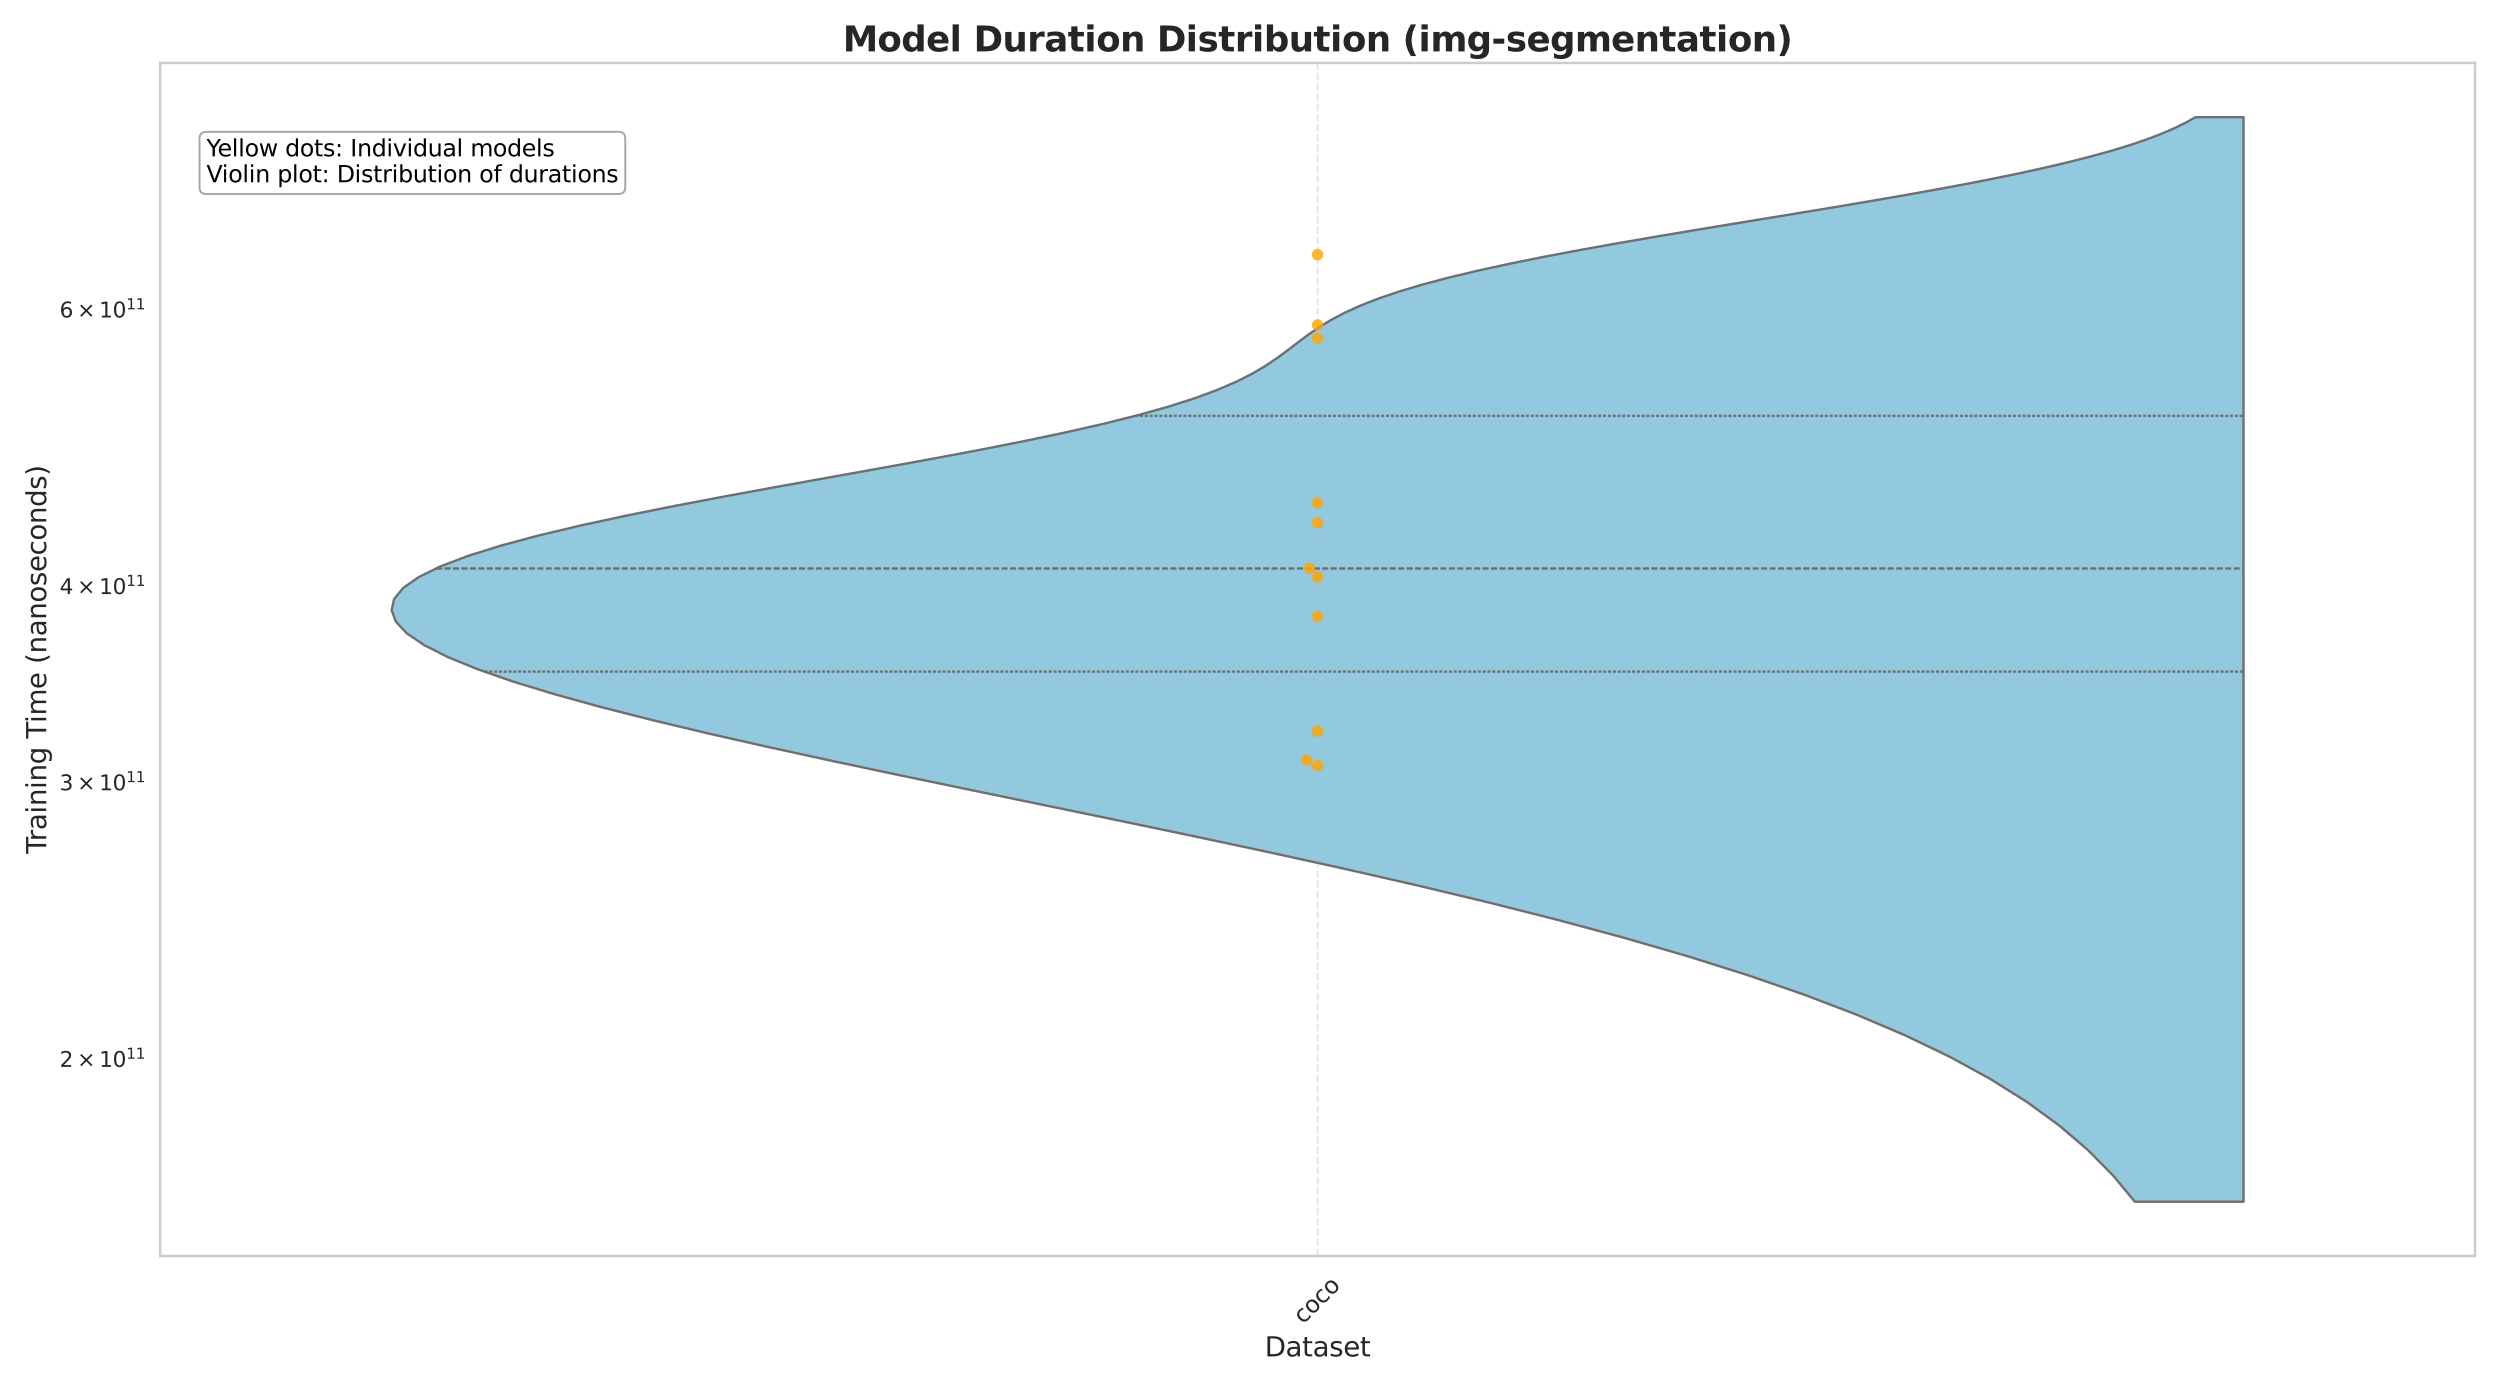 <?xml version="1.0" encoding="utf-8" standalone="no"?>
<!DOCTYPE svg PUBLIC "-//W3C//DTD SVG 1.1//EN"
  "http://www.w3.org/Graphics/SVG/1.1/DTD/svg11.dtd">
<svg xmlns:xlink="http://www.w3.org/1999/xlink" width="1296pt" height="720pt" viewBox="0 0 1296 720" xmlns="http://www.w3.org/2000/svg" version="1.1">
 <defs>
  <style type="text/css">*{stroke-linejoin: round; stroke-linecap: butt}</style>
 </defs>
 <g id="figure_1">
  <g id="patch_1">
   <path d="M 0 720 
L 1296 720 
L 1296 0 
L 0 0 
z
" style="fill: #ffffff"/>
  </g>
  <g id="axes_1">
   <g id="patch_2">
    <path d="M 83.037 651.095 
L 1283.04 651.095 
L 1283.04 32.64 
L 83.037 32.64 
z
" style="fill: #ffffff"/>
   </g>
   <g id="matplotlib.axis_1">
    <g id="xtick_1">
     <g id="line2d_1">
      <path d="M 683.038 651.095 
L 683.038 32.64 
" clip-path="url(#p650e749394)" style="fill: none; stroke-dasharray: 3.7,1.6; stroke-dashoffset: 0; stroke: #cccccc; stroke-opacity: 0.5"/>
     </g>
     <g id="text_1">
      <!-- coco -->
      <g style="fill: #262626" transform="translate(675.522 686.757) rotate(-45) scale(0.12 -0.12)">
       <defs>
        <path id="DejaVuSans-63" d="M 3122 3366 
L 3122 2828 
Q 2878 2963 2633 3030 
Q 2388 3097 2138 3097 
Q 1578 3097 1268 2742 
Q 959 2388 959 1747 
Q 959 1106 1268 751 
Q 1578 397 2138 397 
Q 2388 397 2633 464 
Q 2878 531 3122 666 
L 3122 134 
Q 2881 22 2623 -34 
Q 2366 -91 2075 -91 
Q 1284 -91 818 406 
Q 353 903 353 1747 
Q 353 2603 823 3093 
Q 1294 3584 2113 3584 
Q 2378 3584 2631 3529 
Q 2884 3475 3122 3366 
z
" transform="scale(0.016)"/>
        <path id="DejaVuSans-6f" d="M 1959 3097 
Q 1497 3097 1228 2736 
Q 959 2375 959 1747 
Q 959 1119 1226 758 
Q 1494 397 1959 397 
Q 2419 397 2687 759 
Q 2956 1122 2956 1747 
Q 2956 2369 2687 2733 
Q 2419 3097 1959 3097 
z
M 1959 3584 
Q 2709 3584 3137 3096 
Q 3566 2609 3566 1747 
Q 3566 888 3137 398 
Q 2709 -91 1959 -91 
Q 1206 -91 779 398 
Q 353 888 353 1747 
Q 353 2609 779 3096 
Q 1206 3584 1959 3584 
z
" transform="scale(0.016)"/>
       </defs>
       <use xlink:href="#DejaVuSans-63"/>
       <use xlink:href="#DejaVuSans-6f" transform="translate(54.98 0)"/>
       <use xlink:href="#DejaVuSans-63" transform="translate(116.162 0)"/>
       <use xlink:href="#DejaVuSans-6f" transform="translate(171.143 0)"/>
      </g>
     </g>
    </g>
    <g id="text_2">
     <!-- Dataset -->
     <g style="fill: #262626" transform="translate(655.627 703.16) scale(0.14 -0.14)">
      <defs>
       <path id="DejaVuSans-44" d="M 1259 4147 
L 1259 519 
L 2022 519 
Q 2988 519 3436 956 
Q 3884 1394 3884 2338 
Q 3884 3275 3436 3711 
Q 2988 4147 2022 4147 
L 1259 4147 
z
M 628 4666 
L 1925 4666 
Q 3281 4666 3915 4102 
Q 4550 3538 4550 2338 
Q 4550 1131 3912 565 
Q 3275 0 1925 0 
L 628 0 
L 628 4666 
z
" transform="scale(0.016)"/>
       <path id="DejaVuSans-61" d="M 2194 1759 
Q 1497 1759 1228 1600 
Q 959 1441 959 1056 
Q 959 750 1161 570 
Q 1363 391 1709 391 
Q 2188 391 2477 730 
Q 2766 1069 2766 1631 
L 2766 1759 
L 2194 1759 
z
M 3341 1997 
L 3341 0 
L 2766 0 
L 2766 531 
Q 2569 213 2275 61 
Q 1981 -91 1556 -91 
Q 1019 -91 701 211 
Q 384 513 384 1019 
Q 384 1609 779 1909 
Q 1175 2209 1959 2209 
L 2766 2209 
L 2766 2266 
Q 2766 2663 2505 2880 
Q 2244 3097 1772 3097 
Q 1472 3097 1187 3025 
Q 903 2953 641 2809 
L 641 3341 
Q 956 3463 1253 3523 
Q 1550 3584 1831 3584 
Q 2591 3584 2966 3190 
Q 3341 2797 3341 1997 
z
" transform="scale(0.016)"/>
       <path id="DejaVuSans-74" d="M 1172 4494 
L 1172 3500 
L 2356 3500 
L 2356 3053 
L 1172 3053 
L 1172 1153 
Q 1172 725 1289 603 
Q 1406 481 1766 481 
L 2356 481 
L 2356 0 
L 1766 0 
Q 1100 0 847 248 
Q 594 497 594 1153 
L 594 3053 
L 172 3053 
L 172 3500 
L 594 3500 
L 594 4494 
L 1172 4494 
z
" transform="scale(0.016)"/>
       <path id="DejaVuSans-73" d="M 2834 3397 
L 2834 2853 
Q 2591 2978 2328 3040 
Q 2066 3103 1784 3103 
Q 1356 3103 1142 2972 
Q 928 2841 928 2578 
Q 928 2378 1081 2264 
Q 1234 2150 1697 2047 
L 1894 2003 
Q 2506 1872 2764 1633 
Q 3022 1394 3022 966 
Q 3022 478 2636 193 
Q 2250 -91 1575 -91 
Q 1294 -91 989 -36 
Q 684 19 347 128 
L 347 722 
Q 666 556 975 473 
Q 1284 391 1588 391 
Q 1994 391 2212 530 
Q 2431 669 2431 922 
Q 2431 1156 2273 1281 
Q 2116 1406 1581 1522 
L 1381 1569 
Q 847 1681 609 1914 
Q 372 2147 372 2553 
Q 372 3047 722 3315 
Q 1072 3584 1716 3584 
Q 2034 3584 2315 3537 
Q 2597 3491 2834 3397 
z
" transform="scale(0.016)"/>
       <path id="DejaVuSans-65" d="M 3597 1894 
L 3597 1613 
L 953 1613 
Q 991 1019 1311 708 
Q 1631 397 2203 397 
Q 2534 397 2845 478 
Q 3156 559 3463 722 
L 3463 178 
Q 3153 47 2828 -22 
Q 2503 -91 2169 -91 
Q 1331 -91 842 396 
Q 353 884 353 1716 
Q 353 2575 817 3079 
Q 1281 3584 2069 3584 
Q 2775 3584 3186 3129 
Q 3597 2675 3597 1894 
z
M 3022 2063 
Q 3016 2534 2758 2815 
Q 2500 3097 2075 3097 
Q 1594 3097 1305 2825 
Q 1016 2553 972 2059 
L 3022 2063 
z
" transform="scale(0.016)"/>
      </defs>
      <use xlink:href="#DejaVuSans-44"/>
      <use xlink:href="#DejaVuSans-61" transform="translate(77.002 0)"/>
      <use xlink:href="#DejaVuSans-74" transform="translate(138.281 0)"/>
      <use xlink:href="#DejaVuSans-61" transform="translate(177.49 0)"/>
      <use xlink:href="#DejaVuSans-73" transform="translate(238.77 0)"/>
      <use xlink:href="#DejaVuSans-65" transform="translate(290.869 0)"/>
      <use xlink:href="#DejaVuSans-74" transform="translate(352.393 0)"/>
     </g>
    </g>
   </g>
   <g id="matplotlib.axis_2">
    <g id="ytick_1">
     <g id="text_3">
      <!-- $\mathdefault{2\times10^{11}}$ -->
      <g style="fill: #262626" transform="translate(30.867 553.148) scale(0.11 -0.11)">
       <defs>
        <path id="DejaVuSans-32" d="M 1228 531 
L 3431 531 
L 3431 0 
L 469 0 
L 469 531 
Q 828 903 1448 1529 
Q 2069 2156 2228 2338 
Q 2531 2678 2651 2914 
Q 2772 3150 2772 3378 
Q 2772 3750 2511 3984 
Q 2250 4219 1831 4219 
Q 1534 4219 1204 4116 
Q 875 4013 500 3803 
L 500 4441 
Q 881 4594 1212 4672 
Q 1544 4750 1819 4750 
Q 2544 4750 2975 4387 
Q 3406 4025 3406 3419 
Q 3406 3131 3298 2873 
Q 3191 2616 2906 2266 
Q 2828 2175 2409 1742 
Q 1991 1309 1228 531 
z
" transform="scale(0.016)"/>
        <path id="DejaVuSans-d7" d="M 4488 3438 
L 3059 2003 
L 4488 575 
L 4116 197 
L 2681 1631 
L 1247 197 
L 878 575 
L 2303 2003 
L 878 3438 
L 1247 3816 
L 2681 2381 
L 4116 3816 
L 4488 3438 
z
" transform="scale(0.016)"/>
        <path id="DejaVuSans-31" d="M 794 531 
L 1825 531 
L 1825 4091 
L 703 3866 
L 703 4441 
L 1819 4666 
L 2450 4666 
L 2450 531 
L 3481 531 
L 3481 0 
L 794 0 
L 794 531 
z
" transform="scale(0.016)"/>
        <path id="DejaVuSans-30" d="M 2034 4250 
Q 1547 4250 1301 3770 
Q 1056 3291 1056 2328 
Q 1056 1369 1301 889 
Q 1547 409 2034 409 
Q 2525 409 2770 889 
Q 3016 1369 3016 2328 
Q 3016 3291 2770 3770 
Q 2525 4250 2034 4250 
z
M 2034 4750 
Q 2819 4750 3233 4129 
Q 3647 3509 3647 2328 
Q 3647 1150 3233 529 
Q 2819 -91 2034 -91 
Q 1250 -91 836 529 
Q 422 1150 422 2328 
Q 422 3509 836 4129 
Q 1250 4750 2034 4750 
z
" transform="scale(0.016)"/>
       </defs>
       <use xlink:href="#DejaVuSans-32" transform="translate(0 0.684)"/>
       <use xlink:href="#DejaVuSans-d7" transform="translate(83.105 0.684)"/>
       <use xlink:href="#DejaVuSans-31" transform="translate(186.377 0.684)"/>
       <use xlink:href="#DejaVuSans-30" transform="translate(250 0.684)"/>
       <use xlink:href="#DejaVuSans-31" transform="translate(314.58 38.966) scale(0.7)"/>
       <use xlink:href="#DejaVuSans-31" transform="translate(359.116 38.966) scale(0.7)"/>
      </g>
     </g>
    </g>
    <g id="ytick_2">
     <g id="text_4">
      <!-- $\mathdefault{3\times10^{11}}$ -->
      <g style="fill: #262626" transform="translate(30.867 409.761) scale(0.11 -0.11)">
       <defs>
        <path id="DejaVuSans-33" d="M 2597 2516 
Q 3050 2419 3304 2112 
Q 3559 1806 3559 1356 
Q 3559 666 3084 287 
Q 2609 -91 1734 -91 
Q 1441 -91 1130 -33 
Q 819 25 488 141 
L 488 750 
Q 750 597 1062 519 
Q 1375 441 1716 441 
Q 2309 441 2620 675 
Q 2931 909 2931 1356 
Q 2931 1769 2642 2001 
Q 2353 2234 1838 2234 
L 1294 2234 
L 1294 2753 
L 1863 2753 
Q 2328 2753 2575 2939 
Q 2822 3125 2822 3475 
Q 2822 3834 2567 4026 
Q 2313 4219 1838 4219 
Q 1578 4219 1281 4162 
Q 984 4106 628 3988 
L 628 4550 
Q 988 4650 1302 4700 
Q 1616 4750 1894 4750 
Q 2613 4750 3031 4423 
Q 3450 4097 3450 3541 
Q 3450 3153 3228 2886 
Q 3006 2619 2597 2516 
z
" transform="scale(0.016)"/>
       </defs>
       <use xlink:href="#DejaVuSans-33" transform="translate(0 0.684)"/>
       <use xlink:href="#DejaVuSans-d7" transform="translate(83.105 0.684)"/>
       <use xlink:href="#DejaVuSans-31" transform="translate(186.377 0.684)"/>
       <use xlink:href="#DejaVuSans-30" transform="translate(250 0.684)"/>
       <use xlink:href="#DejaVuSans-31" transform="translate(314.58 38.966) scale(0.7)"/>
       <use xlink:href="#DejaVuSans-31" transform="translate(359.116 38.966) scale(0.7)"/>
      </g>
     </g>
    </g>
    <g id="ytick_3">
     <g id="text_5">
      <!-- $\mathdefault{4\times10^{11}}$ -->
      <g style="fill: #262626" transform="translate(30.867 308.026) scale(0.11 -0.11)">
       <defs>
        <path id="DejaVuSans-34" d="M 2419 4116 
L 825 1625 
L 2419 1625 
L 2419 4116 
z
M 2253 4666 
L 3047 4666 
L 3047 1625 
L 3713 1625 
L 3713 1100 
L 3047 1100 
L 3047 0 
L 2419 0 
L 2419 1100 
L 313 1100 
L 313 1709 
L 2253 4666 
z
" transform="scale(0.016)"/>
       </defs>
       <use xlink:href="#DejaVuSans-34" transform="translate(0 0.684)"/>
       <use xlink:href="#DejaVuSans-d7" transform="translate(83.105 0.684)"/>
       <use xlink:href="#DejaVuSans-31" transform="translate(186.377 0.684)"/>
       <use xlink:href="#DejaVuSans-30" transform="translate(250 0.684)"/>
       <use xlink:href="#DejaVuSans-31" transform="translate(314.58 38.966) scale(0.7)"/>
       <use xlink:href="#DejaVuSans-31" transform="translate(359.116 38.966) scale(0.7)"/>
      </g>
     </g>
    </g>
    <g id="ytick_4"/>
    <g id="ytick_5">
     <g id="text_6">
      <!-- $\mathdefault{6\times10^{11}}$ -->
      <g style="fill: #262626" transform="translate(30.867 164.638) scale(0.11 -0.11)">
       <defs>
        <path id="DejaVuSans-36" d="M 2113 2584 
Q 1688 2584 1439 2293 
Q 1191 2003 1191 1497 
Q 1191 994 1439 701 
Q 1688 409 2113 409 
Q 2538 409 2786 701 
Q 3034 994 3034 1497 
Q 3034 2003 2786 2293 
Q 2538 2584 2113 2584 
z
M 3366 4563 
L 3366 3988 
Q 3128 4100 2886 4159 
Q 2644 4219 2406 4219 
Q 1781 4219 1451 3797 
Q 1122 3375 1075 2522 
Q 1259 2794 1537 2939 
Q 1816 3084 2150 3084 
Q 2853 3084 3261 2657 
Q 3669 2231 3669 1497 
Q 3669 778 3244 343 
Q 2819 -91 2113 -91 
Q 1303 -91 875 529 
Q 447 1150 447 2328 
Q 447 3434 972 4092 
Q 1497 4750 2381 4750 
Q 2619 4750 2861 4703 
Q 3103 4656 3366 4563 
z
" transform="scale(0.016)"/>
       </defs>
       <use xlink:href="#DejaVuSans-36" transform="translate(0 0.684)"/>
       <use xlink:href="#DejaVuSans-d7" transform="translate(83.105 0.684)"/>
       <use xlink:href="#DejaVuSans-31" transform="translate(186.377 0.684)"/>
       <use xlink:href="#DejaVuSans-30" transform="translate(250 0.684)"/>
       <use xlink:href="#DejaVuSans-31" transform="translate(314.58 38.966) scale(0.7)"/>
       <use xlink:href="#DejaVuSans-31" transform="translate(359.116 38.966) scale(0.7)"/>
      </g>
     </g>
    </g>
    <g id="ytick_6"/>
    <g id="ytick_7"/>
    <g id="text_7">
     <!-- Training Time (nanoseconds) -->
     <g style="fill: #262626" transform="translate(23.955 442.58) rotate(-90) scale(0.14 -0.14)">
      <defs>
       <path id="DejaVuSans-54" d="M -19 4666 
L 3928 4666 
L 3928 4134 
L 2272 4134 
L 2272 0 
L 1638 0 
L 1638 4134 
L -19 4134 
L -19 4666 
z
" transform="scale(0.016)"/>
       <path id="DejaVuSans-72" d="M 2631 2963 
Q 2534 3019 2420 3045 
Q 2306 3072 2169 3072 
Q 1681 3072 1420 2755 
Q 1159 2438 1159 1844 
L 1159 0 
L 581 0 
L 581 3500 
L 1159 3500 
L 1159 2956 
Q 1341 3275 1631 3429 
Q 1922 3584 2338 3584 
Q 2397 3584 2469 3576 
Q 2541 3569 2628 3553 
L 2631 2963 
z
" transform="scale(0.016)"/>
       <path id="DejaVuSans-69" d="M 603 3500 
L 1178 3500 
L 1178 0 
L 603 0 
L 603 3500 
z
M 603 4863 
L 1178 4863 
L 1178 4134 
L 603 4134 
L 603 4863 
z
" transform="scale(0.016)"/>
       <path id="DejaVuSans-6e" d="M 3513 2113 
L 3513 0 
L 2938 0 
L 2938 2094 
Q 2938 2591 2744 2837 
Q 2550 3084 2163 3084 
Q 1697 3084 1428 2787 
Q 1159 2491 1159 1978 
L 1159 0 
L 581 0 
L 581 3500 
L 1159 3500 
L 1159 2956 
Q 1366 3272 1645 3428 
Q 1925 3584 2291 3584 
Q 2894 3584 3203 3211 
Q 3513 2838 3513 2113 
z
" transform="scale(0.016)"/>
       <path id="DejaVuSans-67" d="M 2906 1791 
Q 2906 2416 2648 2759 
Q 2391 3103 1925 3103 
Q 1463 3103 1205 2759 
Q 947 2416 947 1791 
Q 947 1169 1205 825 
Q 1463 481 1925 481 
Q 2391 481 2648 825 
Q 2906 1169 2906 1791 
z
M 3481 434 
Q 3481 -459 3084 -895 
Q 2688 -1331 1869 -1331 
Q 1566 -1331 1297 -1286 
Q 1028 -1241 775 -1147 
L 775 -588 
Q 1028 -725 1275 -790 
Q 1522 -856 1778 -856 
Q 2344 -856 2625 -561 
Q 2906 -266 2906 331 
L 2906 616 
Q 2728 306 2450 153 
Q 2172 0 1784 0 
Q 1141 0 747 490 
Q 353 981 353 1791 
Q 353 2603 747 3093 
Q 1141 3584 1784 3584 
Q 2172 3584 2450 3431 
Q 2728 3278 2906 2969 
L 2906 3500 
L 3481 3500 
L 3481 434 
z
" transform="scale(0.016)"/>
       <path id="DejaVuSans-20" transform="scale(0.016)"/>
       <path id="DejaVuSans-6d" d="M 3328 2828 
Q 3544 3216 3844 3400 
Q 4144 3584 4550 3584 
Q 5097 3584 5394 3201 
Q 5691 2819 5691 2113 
L 5691 0 
L 5113 0 
L 5113 2094 
Q 5113 2597 4934 2840 
Q 4756 3084 4391 3084 
Q 3944 3084 3684 2787 
Q 3425 2491 3425 1978 
L 3425 0 
L 2847 0 
L 2847 2094 
Q 2847 2600 2669 2842 
Q 2491 3084 2119 3084 
Q 1678 3084 1418 2786 
Q 1159 2488 1159 1978 
L 1159 0 
L 581 0 
L 581 3500 
L 1159 3500 
L 1159 2956 
Q 1356 3278 1631 3431 
Q 1906 3584 2284 3584 
Q 2666 3584 2933 3390 
Q 3200 3197 3328 2828 
z
" transform="scale(0.016)"/>
       <path id="DejaVuSans-28" d="M 1984 4856 
Q 1566 4138 1362 3434 
Q 1159 2731 1159 2009 
Q 1159 1288 1364 580 
Q 1569 -128 1984 -844 
L 1484 -844 
Q 1016 -109 783 600 
Q 550 1309 550 2009 
Q 550 2706 781 3412 
Q 1013 4119 1484 4856 
L 1984 4856 
z
" transform="scale(0.016)"/>
       <path id="DejaVuSans-64" d="M 2906 2969 
L 2906 4863 
L 3481 4863 
L 3481 0 
L 2906 0 
L 2906 525 
Q 2725 213 2448 61 
Q 2172 -91 1784 -91 
Q 1150 -91 751 415 
Q 353 922 353 1747 
Q 353 2572 751 3078 
Q 1150 3584 1784 3584 
Q 2172 3584 2448 3432 
Q 2725 3281 2906 2969 
z
M 947 1747 
Q 947 1113 1208 752 
Q 1469 391 1925 391 
Q 2381 391 2643 752 
Q 2906 1113 2906 1747 
Q 2906 2381 2643 2742 
Q 2381 3103 1925 3103 
Q 1469 3103 1208 2742 
Q 947 2381 947 1747 
z
" transform="scale(0.016)"/>
       <path id="DejaVuSans-29" d="M 513 4856 
L 1013 4856 
Q 1481 4119 1714 3412 
Q 1947 2706 1947 2009 
Q 1947 1309 1714 600 
Q 1481 -109 1013 -844 
L 513 -844 
Q 928 -128 1133 580 
Q 1338 1288 1338 2009 
Q 1338 2731 1133 3434 
Q 928 4138 513 4856 
z
" transform="scale(0.016)"/>
      </defs>
      <use xlink:href="#DejaVuSans-54"/>
      <use xlink:href="#DejaVuSans-72" transform="translate(46.334 0)"/>
      <use xlink:href="#DejaVuSans-61" transform="translate(87.447 0)"/>
      <use xlink:href="#DejaVuSans-69" transform="translate(148.727 0)"/>
      <use xlink:href="#DejaVuSans-6e" transform="translate(176.51 0)"/>
      <use xlink:href="#DejaVuSans-69" transform="translate(239.889 0)"/>
      <use xlink:href="#DejaVuSans-6e" transform="translate(267.672 0)"/>
      <use xlink:href="#DejaVuSans-67" transform="translate(331.051 0)"/>
      <use xlink:href="#DejaVuSans-20" transform="translate(394.527 0)"/>
      <use xlink:href="#DejaVuSans-54" transform="translate(426.314 0)"/>
      <use xlink:href="#DejaVuSans-69" transform="translate(484.273 0)"/>
      <use xlink:href="#DejaVuSans-6d" transform="translate(512.057 0)"/>
      <use xlink:href="#DejaVuSans-65" transform="translate(609.469 0)"/>
      <use xlink:href="#DejaVuSans-20" transform="translate(670.992 0)"/>
      <use xlink:href="#DejaVuSans-28" transform="translate(702.779 0)"/>
      <use xlink:href="#DejaVuSans-6e" transform="translate(741.793 0)"/>
      <use xlink:href="#DejaVuSans-61" transform="translate(805.172 0)"/>
      <use xlink:href="#DejaVuSans-6e" transform="translate(866.451 0)"/>
      <use xlink:href="#DejaVuSans-6f" transform="translate(929.83 0)"/>
      <use xlink:href="#DejaVuSans-73" transform="translate(991.012 0)"/>
      <use xlink:href="#DejaVuSans-65" transform="translate(1043.111 0)"/>
      <use xlink:href="#DejaVuSans-63" transform="translate(1104.635 0)"/>
      <use xlink:href="#DejaVuSans-6f" transform="translate(1159.615 0)"/>
      <use xlink:href="#DejaVuSans-6e" transform="translate(1220.797 0)"/>
      <use xlink:href="#DejaVuSans-64" transform="translate(1284.176 0)"/>
      <use xlink:href="#DejaVuSans-73" transform="translate(1347.652 0)"/>
      <use xlink:href="#DejaVuSans-29" transform="translate(1399.752 0)"/>
     </g>
    </g>
   </g>
   <g id="FillBetweenPolyCollection_1">
    <defs>
     <path id="m50b85772b9" d="M 1163.04 -97.017 
L 1106.694 -97.017 
L 1095.36 -110.691 
L 1082.327 -123.856 
L 1067.465 -136.548 
L 1050.661 -148.801 
L 1031.821 -160.643 
L 1010.876 -172.102 
L 987.787 -183.201 
L 962.55 -193.962 
L 935.194 -204.405 
L 905.793 -214.549 
L 874.458 -224.41 
L 841.341 -234.004 
L 806.631 -243.344 
L 770.556 -252.443 
L 733.373 -261.315 
L 695.364 -269.969 
L 656.835 -278.416 
L 618.102 -286.667 
L 579.49 -294.729 
L 541.325 -302.612 
L 503.926 -310.322 
L 467.605 -317.869 
L 432.658 -325.257 
L 399.366 -332.494 
L 367.988 -339.586 
L 338.768 -346.539 
L 311.927 -353.358 
L 287.667 -360.048 
L 266.173 -366.613 
L 247.607 -373.059 
L 232.116 -379.389 
L 219.825 -385.608 
L 210.835 -391.72 
L 205.223 -397.728 
L 203.037 -403.635 
L 204.29 -409.445 
L 208.956 -415.162 
L 216.966 -420.787 
L 228.202 -426.325 
L 242.497 -431.777 
L 259.629 -437.146 
L 279.323 -442.435 
L 301.256 -447.646 
L 325.058 -452.781 
L 350.323 -457.843 
L 376.615 -462.833 
L 403.482 -467.754 
L 430.471 -472.608 
L 457.136 -477.395 
L 483.057 -482.119 
L 507.855 -486.781 
L 531.198 -491.381 
L 552.819 -495.923 
L 572.52 -500.407 
L 590.179 -504.835 
L 605.753 -509.209 
L 619.275 -513.528 
L 630.855 -517.796 
L 640.665 -522.013 
L 648.939 -526.18 
L 655.957 -530.299 
L 662.03 -534.37 
L 667.492 -538.395 
L 672.682 -542.374 
L 677.934 -546.309 
L 683.562 -550.201 
L 689.851 -554.051 
L 697.046 -557.859 
L 705.349 -561.626 
L 714.911 -565.354 
L 725.831 -569.043 
L 738.154 -572.694 
L 751.875 -576.308 
L 766.944 -579.885 
L 783.264 -583.426 
L 800.705 -586.932 
L 819.104 -590.404 
L 838.278 -593.842 
L 858.025 -597.246 
L 878.137 -600.619 
L 898.403 -603.959 
L 918.615 -607.268 
L 938.576 -610.547 
L 958.103 -613.795 
L 977.029 -617.014 
L 995.21 -620.204 
L 1012.523 -623.365 
L 1028.869 -626.499 
L 1044.173 -629.604 
L 1058.385 -632.683 
L 1071.474 -635.735 
L 1083.433 -638.761 
L 1094.272 -641.762 
L 1104.018 -644.737 
L 1112.713 -647.687 
L 1120.409 -650.613 
L 1127.167 -653.515 
L 1133.056 -656.393 
L 1138.147 -659.248 
L 1163.04 -659.248 
L 1163.04 -659.248 
L 1163.04 -656.393 
L 1163.04 -653.515 
L 1163.04 -650.613 
L 1163.04 -647.687 
L 1163.04 -644.737 
L 1163.04 -641.762 
L 1163.04 -638.761 
L 1163.04 -635.735 
L 1163.04 -632.683 
L 1163.04 -629.604 
L 1163.04 -626.499 
L 1163.04 -623.365 
L 1163.04 -620.204 
L 1163.04 -617.014 
L 1163.04 -613.795 
L 1163.04 -610.547 
L 1163.04 -607.268 
L 1163.04 -603.959 
L 1163.04 -600.619 
L 1163.04 -597.246 
L 1163.04 -593.842 
L 1163.04 -590.404 
L 1163.04 -586.932 
L 1163.04 -583.426 
L 1163.04 -579.885 
L 1163.04 -576.308 
L 1163.04 -572.694 
L 1163.04 -569.043 
L 1163.04 -565.354 
L 1163.04 -561.626 
L 1163.04 -557.859 
L 1163.04 -554.051 
L 1163.04 -550.201 
L 1163.04 -546.309 
L 1163.04 -542.374 
L 1163.04 -538.395 
L 1163.04 -534.37 
L 1163.04 -530.299 
L 1163.04 -526.18 
L 1163.04 -522.013 
L 1163.04 -517.796 
L 1163.04 -513.528 
L 1163.04 -509.209 
L 1163.04 -504.835 
L 1163.04 -500.407 
L 1163.04 -495.923 
L 1163.04 -491.381 
L 1163.04 -486.781 
L 1163.04 -482.119 
L 1163.04 -477.395 
L 1163.04 -472.608 
L 1163.04 -467.754 
L 1163.04 -462.833 
L 1163.04 -457.843 
L 1163.04 -452.781 
L 1163.04 -447.646 
L 1163.04 -442.435 
L 1163.04 -437.146 
L 1163.04 -431.777 
L 1163.04 -426.325 
L 1163.04 -420.787 
L 1163.04 -415.162 
L 1163.04 -409.445 
L 1163.04 -403.635 
L 1163.04 -397.728 
L 1163.04 -391.72 
L 1163.04 -385.608 
L 1163.04 -379.389 
L 1163.04 -373.059 
L 1163.04 -366.613 
L 1163.04 -360.048 
L 1163.04 -353.358 
L 1163.04 -346.539 
L 1163.04 -339.586 
L 1163.04 -332.494 
L 1163.04 -325.257 
L 1163.04 -317.869 
L 1163.04 -310.322 
L 1163.04 -302.612 
L 1163.04 -294.729 
L 1163.04 -286.667 
L 1163.04 -278.416 
L 1163.04 -269.969 
L 1163.04 -261.315 
L 1163.04 -252.443 
L 1163.04 -243.344 
L 1163.04 -234.004 
L 1163.04 -224.41 
L 1163.04 -214.549 
L 1163.04 -204.405 
L 1163.04 -193.962 
L 1163.04 -183.201 
L 1163.04 -172.102 
L 1163.04 -160.643 
L 1163.04 -148.801 
L 1163.04 -136.548 
L 1163.04 -123.856 
L 1163.04 -110.691 
L 1163.04 -97.017 
z
" style="stroke: #6f6f6f; stroke-width: 1.25"/>
    </defs>
    <g clip-path="url(#p650e749394)">
     <use xlink:href="#m50b85772b9" x="0" y="720" style="fill: #93c9de; stroke: #6f6f6f; stroke-width: 1.25"/>
    </g>
   </g>
   <g id="line2d_2">
    <path d="M 251.122 348.153 
L 1163.04 348.153 
" clip-path="url(#p650e749394)" style="fill: none; stroke-dasharray: 1.562,0.938; stroke-dashoffset: 0; stroke: #6f6f6f; stroke-width: 1.25"/>
   </g>
   <g id="line2d_3">
    <path d="M 226.084 294.713 
L 1163.04 294.713 
" clip-path="url(#p650e749394)" style="fill: none; stroke-dasharray: 3.125,1.25; stroke-dashoffset: 0; stroke: #6f6f6f; stroke-width: 1.25"/>
   </g>
   <g id="line2d_4">
    <path d="M 588.508 215.581 
L 1163.04 215.581 
" clip-path="url(#p650e749394)" style="fill: none; stroke-dasharray: 1.562,0.938; stroke-dashoffset: 0; stroke: #6f6f6f; stroke-width: 1.25"/>
   </g>
   <g id="patch_3">
    <path d="M 83.037 651.095 
L 83.037 32.64 
" style="fill: none; stroke: #cccccc; stroke-width: 1.25; stroke-linejoin: miter; stroke-linecap: square"/>
   </g>
   <g id="patch_4">
    <path d="M 1283.04 651.095 
L 1283.04 32.64 
" style="fill: none; stroke: #cccccc; stroke-width: 1.25; stroke-linejoin: miter; stroke-linecap: square"/>
   </g>
   <g id="patch_5">
    <path d="M 83.037 651.095 
L 1283.04 651.095 
" style="fill: none; stroke: #cccccc; stroke-width: 1.25; stroke-linejoin: miter; stroke-linecap: square"/>
   </g>
   <g id="patch_6">
    <path d="M 83.037 32.64 
L 1283.04 32.64 
" style="fill: none; stroke: #cccccc; stroke-width: 1.25; stroke-linejoin: miter; stroke-linecap: square"/>
   </g>
   <g id="PathCollection_1">
    <defs>
     <path id="mac266895dc" d="M 0 3 
C 0.796 3 1.559 2.684 2.121 2.121 
C 2.684 1.559 3 0.796 3 0 
C 3 -0.796 2.684 -1.559 2.121 -2.121 
C 1.559 -2.684 0.796 -3 0 -3 
C -0.796 -3 -1.559 -2.684 -2.121 -2.121 
C -2.684 -1.559 -3 -0.796 -3 0 
C -3 0.796 -2.684 1.559 -2.121 2.121 
C -1.559 2.684 -0.796 3 0 3 
z
"/>
    </defs>
    <g clip-path="url(#p650e749394)">
     <use xlink:href="#mac266895dc" x="683.038" y="379.114" style="fill: #ffa500; fill-opacity: 0.8"/>
     <use xlink:href="#mac266895dc" x="678.843" y="294.713" style="fill: #ffa500; fill-opacity: 0.8"/>
     <use xlink:href="#mac266895dc" x="677.43" y="394.193" style="fill: #ffa500; fill-opacity: 0.8"/>
     <use xlink:href="#mac266895dc" x="683.038" y="132.031" style="fill: #ffa500; fill-opacity: 0.8"/>
     <use xlink:href="#mac266895dc" x="683.038" y="168.482" style="fill: #ffa500; fill-opacity: 0.8"/>
     <use xlink:href="#mac266895dc" x="683.038" y="299.189" style="fill: #ffa500; fill-opacity: 0.8"/>
     <use xlink:href="#mac266895dc" x="683.038" y="319.685" style="fill: #ffa500; fill-opacity: 0.8"/>
     <use xlink:href="#mac266895dc" x="683.038" y="396.927" style="fill: #ffa500; fill-opacity: 0.8"/>
     <use xlink:href="#mac266895dc" x="683.038" y="260.741" style="fill: #ffa500; fill-opacity: 0.8"/>
     <use xlink:href="#mac266895dc" x="683.038" y="271.047" style="fill: #ffa500; fill-opacity: 0.8"/>
     <use xlink:href="#mac266895dc" x="683.038" y="175.541" style="fill: #ffa500; fill-opacity: 0.8"/>
    </g>
   </g>
   <g id="text_8">
    <g id="patch_7">
     <path d="M 107.037 100.581 
L 320.539 100.581 
Q 324.139 100.581 324.139 96.981 
L 324.139 71.93 
Q 324.139 68.33 320.539 68.33 
L 107.037 68.33 
Q 103.437 68.33 103.437 71.93 
L 103.437 96.981 
Q 103.437 100.581 107.037 100.581 
z
" style="fill: #ffffff; opacity: 0.7; stroke: #808080; stroke-linejoin: miter"/>
    </g>
    <!-- Yellow dots: Individual models -->
    <g transform="translate(107.037 81.048) scale(0.12 -0.12)">
     <defs>
      <path id="DejaVuSans-59" d="M -13 4666 
L 666 4666 
L 1959 2747 
L 3244 4666 
L 3922 4666 
L 2272 2222 
L 2272 0 
L 1638 0 
L 1638 2222 
L -13 4666 
z
" transform="scale(0.016)"/>
      <path id="DejaVuSans-6c" d="M 603 4863 
L 1178 4863 
L 1178 0 
L 603 0 
L 603 4863 
z
" transform="scale(0.016)"/>
      <path id="DejaVuSans-77" d="M 269 3500 
L 844 3500 
L 1563 769 
L 2278 3500 
L 2956 3500 
L 3675 769 
L 4391 3500 
L 4966 3500 
L 4050 0 
L 3372 0 
L 2619 2869 
L 1863 0 
L 1184 0 
L 269 3500 
z
" transform="scale(0.016)"/>
      <path id="DejaVuSans-3a" d="M 750 794 
L 1409 794 
L 1409 0 
L 750 0 
L 750 794 
z
M 750 3309 
L 1409 3309 
L 1409 2516 
L 750 2516 
L 750 3309 
z
" transform="scale(0.016)"/>
      <path id="DejaVuSans-49" d="M 628 4666 
L 1259 4666 
L 1259 0 
L 628 0 
L 628 4666 
z
" transform="scale(0.016)"/>
      <path id="DejaVuSans-76" d="M 191 3500 
L 800 3500 
L 1894 563 
L 2988 3500 
L 3597 3500 
L 2284 0 
L 1503 0 
L 191 3500 
z
" transform="scale(0.016)"/>
      <path id="DejaVuSans-75" d="M 544 1381 
L 544 3500 
L 1119 3500 
L 1119 1403 
Q 1119 906 1312 657 
Q 1506 409 1894 409 
Q 2359 409 2629 706 
Q 2900 1003 2900 1516 
L 2900 3500 
L 3475 3500 
L 3475 0 
L 2900 0 
L 2900 538 
Q 2691 219 2414 64 
Q 2138 -91 1772 -91 
Q 1169 -91 856 284 
Q 544 659 544 1381 
z
M 1991 3584 
L 1991 3584 
z
" transform="scale(0.016)"/>
     </defs>
     <use xlink:href="#DejaVuSans-59"/>
     <use xlink:href="#DejaVuSans-65" transform="translate(47.834 0)"/>
     <use xlink:href="#DejaVuSans-6c" transform="translate(109.357 0)"/>
     <use xlink:href="#DejaVuSans-6c" transform="translate(137.141 0)"/>
     <use xlink:href="#DejaVuSans-6f" transform="translate(164.924 0)"/>
     <use xlink:href="#DejaVuSans-77" transform="translate(226.105 0)"/>
     <use xlink:href="#DejaVuSans-20" transform="translate(307.893 0)"/>
     <use xlink:href="#DejaVuSans-64" transform="translate(339.68 0)"/>
     <use xlink:href="#DejaVuSans-6f" transform="translate(403.156 0)"/>
     <use xlink:href="#DejaVuSans-74" transform="translate(464.338 0)"/>
     <use xlink:href="#DejaVuSans-73" transform="translate(503.547 0)"/>
     <use xlink:href="#DejaVuSans-3a" transform="translate(555.646 0)"/>
     <use xlink:href="#DejaVuSans-20" transform="translate(589.338 0)"/>
     <use xlink:href="#DejaVuSans-49" transform="translate(621.125 0)"/>
     <use xlink:href="#DejaVuSans-6e" transform="translate(650.617 0)"/>
     <use xlink:href="#DejaVuSans-64" transform="translate(713.996 0)"/>
     <use xlink:href="#DejaVuSans-69" transform="translate(777.473 0)"/>
     <use xlink:href="#DejaVuSans-76" transform="translate(805.256 0)"/>
     <use xlink:href="#DejaVuSans-69" transform="translate(864.436 0)"/>
     <use xlink:href="#DejaVuSans-64" transform="translate(892.219 0)"/>
     <use xlink:href="#DejaVuSans-75" transform="translate(955.695 0)"/>
     <use xlink:href="#DejaVuSans-61" transform="translate(1019.074 0)"/>
     <use xlink:href="#DejaVuSans-6c" transform="translate(1080.354 0)"/>
     <use xlink:href="#DejaVuSans-20" transform="translate(1108.137 0)"/>
     <use xlink:href="#DejaVuSans-6d" transform="translate(1139.924 0)"/>
     <use xlink:href="#DejaVuSans-6f" transform="translate(1237.336 0)"/>
     <use xlink:href="#DejaVuSans-64" transform="translate(1298.518 0)"/>
     <use xlink:href="#DejaVuSans-65" transform="translate(1361.994 0)"/>
     <use xlink:href="#DejaVuSans-6c" transform="translate(1423.518 0)"/>
     <use xlink:href="#DejaVuSans-73" transform="translate(1451.301 0)"/>
    </g>
    <!-- Violin plot: Distribution of durations -->
    <g transform="translate(107.037 94.485) scale(0.12 -0.12)">
     <defs>
      <path id="DejaVuSans-56" d="M 1831 0 
L 50 4666 
L 709 4666 
L 2188 738 
L 3669 4666 
L 4325 4666 
L 2547 0 
L 1831 0 
z
" transform="scale(0.016)"/>
      <path id="DejaVuSans-70" d="M 1159 525 
L 1159 -1331 
L 581 -1331 
L 581 3500 
L 1159 3500 
L 1159 2969 
Q 1341 3281 1617 3432 
Q 1894 3584 2278 3584 
Q 2916 3584 3314 3078 
Q 3713 2572 3713 1747 
Q 3713 922 3314 415 
Q 2916 -91 2278 -91 
Q 1894 -91 1617 61 
Q 1341 213 1159 525 
z
M 3116 1747 
Q 3116 2381 2855 2742 
Q 2594 3103 2138 3103 
Q 1681 3103 1420 2742 
Q 1159 2381 1159 1747 
Q 1159 1113 1420 752 
Q 1681 391 2138 391 
Q 2594 391 2855 752 
Q 3116 1113 3116 1747 
z
" transform="scale(0.016)"/>
      <path id="DejaVuSans-62" d="M 3116 1747 
Q 3116 2381 2855 2742 
Q 2594 3103 2138 3103 
Q 1681 3103 1420 2742 
Q 1159 2381 1159 1747 
Q 1159 1113 1420 752 
Q 1681 391 2138 391 
Q 2594 391 2855 752 
Q 3116 1113 3116 1747 
z
M 1159 2969 
Q 1341 3281 1617 3432 
Q 1894 3584 2278 3584 
Q 2916 3584 3314 3078 
Q 3713 2572 3713 1747 
Q 3713 922 3314 415 
Q 2916 -91 2278 -91 
Q 1894 -91 1617 61 
Q 1341 213 1159 525 
L 1159 0 
L 581 0 
L 581 4863 
L 1159 4863 
L 1159 2969 
z
" transform="scale(0.016)"/>
      <path id="DejaVuSans-66" d="M 2375 4863 
L 2375 4384 
L 1825 4384 
Q 1516 4384 1395 4259 
Q 1275 4134 1275 3809 
L 1275 3500 
L 2222 3500 
L 2222 3053 
L 1275 3053 
L 1275 0 
L 697 0 
L 697 3053 
L 147 3053 
L 147 3500 
L 697 3500 
L 697 3744 
Q 697 4328 969 4595 
Q 1241 4863 1831 4863 
L 2375 4863 
z
" transform="scale(0.016)"/>
     </defs>
     <use xlink:href="#DejaVuSans-56"/>
     <use xlink:href="#DejaVuSans-69" transform="translate(66.158 0)"/>
     <use xlink:href="#DejaVuSans-6f" transform="translate(93.941 0)"/>
     <use xlink:href="#DejaVuSans-6c" transform="translate(155.123 0)"/>
     <use xlink:href="#DejaVuSans-69" transform="translate(182.906 0)"/>
     <use xlink:href="#DejaVuSans-6e" transform="translate(210.689 0)"/>
     <use xlink:href="#DejaVuSans-20" transform="translate(274.068 0)"/>
     <use xlink:href="#DejaVuSans-70" transform="translate(305.855 0)"/>
     <use xlink:href="#DejaVuSans-6c" transform="translate(369.332 0)"/>
     <use xlink:href="#DejaVuSans-6f" transform="translate(397.115 0)"/>
     <use xlink:href="#DejaVuSans-74" transform="translate(458.297 0)"/>
     <use xlink:href="#DejaVuSans-3a" transform="translate(497.506 0)"/>
     <use xlink:href="#DejaVuSans-20" transform="translate(531.197 0)"/>
     <use xlink:href="#DejaVuSans-44" transform="translate(562.984 0)"/>
     <use xlink:href="#DejaVuSans-69" transform="translate(639.986 0)"/>
     <use xlink:href="#DejaVuSans-73" transform="translate(667.77 0)"/>
     <use xlink:href="#DejaVuSans-74" transform="translate(719.869 0)"/>
     <use xlink:href="#DejaVuSans-72" transform="translate(759.078 0)"/>
     <use xlink:href="#DejaVuSans-69" transform="translate(800.191 0)"/>
     <use xlink:href="#DejaVuSans-62" transform="translate(827.975 0)"/>
     <use xlink:href="#DejaVuSans-75" transform="translate(891.451 0)"/>
     <use xlink:href="#DejaVuSans-74" transform="translate(954.83 0)"/>
     <use xlink:href="#DejaVuSans-69" transform="translate(994.039 0)"/>
     <use xlink:href="#DejaVuSans-6f" transform="translate(1021.822 0)"/>
     <use xlink:href="#DejaVuSans-6e" transform="translate(1083.004 0)"/>
     <use xlink:href="#DejaVuSans-20" transform="translate(1146.383 0)"/>
     <use xlink:href="#DejaVuSans-6f" transform="translate(1178.17 0)"/>
     <use xlink:href="#DejaVuSans-66" transform="translate(1239.352 0)"/>
     <use xlink:href="#DejaVuSans-20" transform="translate(1274.557 0)"/>
     <use xlink:href="#DejaVuSans-64" transform="translate(1306.344 0)"/>
     <use xlink:href="#DejaVuSans-75" transform="translate(1369.82 0)"/>
     <use xlink:href="#DejaVuSans-72" transform="translate(1433.199 0)"/>
     <use xlink:href="#DejaVuSans-61" transform="translate(1474.312 0)"/>
     <use xlink:href="#DejaVuSans-74" transform="translate(1535.592 0)"/>
     <use xlink:href="#DejaVuSans-69" transform="translate(1574.801 0)"/>
     <use xlink:href="#DejaVuSans-6f" transform="translate(1602.584 0)"/>
     <use xlink:href="#DejaVuSans-6e" transform="translate(1663.766 0)"/>
     <use xlink:href="#DejaVuSans-73" transform="translate(1727.145 0)"/>
    </g>
   </g>
   <g id="text_9">
    <!-- Model Duration Distribution (img-segmentation) -->
    <g style="fill: #262626" transform="translate(436.924 26.64) scale(0.18 -0.18)">
     <defs>
      <path id="DejaVuSans-Bold-4d" d="M 588 4666 
L 2119 4666 
L 3181 2169 
L 4250 4666 
L 5778 4666 
L 5778 0 
L 4641 0 
L 4641 3413 
L 3566 897 
L 2803 897 
L 1728 3413 
L 1728 0 
L 588 0 
L 588 4666 
z
" transform="scale(0.016)"/>
      <path id="DejaVuSans-Bold-6f" d="M 2203 2784 
Q 1831 2784 1636 2517 
Q 1441 2250 1441 1747 
Q 1441 1244 1636 976 
Q 1831 709 2203 709 
Q 2569 709 2762 976 
Q 2956 1244 2956 1747 
Q 2956 2250 2762 2517 
Q 2569 2784 2203 2784 
z
M 2203 3584 
Q 3106 3584 3614 3096 
Q 4122 2609 4122 1747 
Q 4122 884 3614 396 
Q 3106 -91 2203 -91 
Q 1297 -91 786 396 
Q 275 884 275 1747 
Q 275 2609 786 3096 
Q 1297 3584 2203 3584 
z
" transform="scale(0.016)"/>
      <path id="DejaVuSans-Bold-64" d="M 2919 2988 
L 2919 4863 
L 4044 4863 
L 4044 0 
L 2919 0 
L 2919 506 
Q 2688 197 2409 53 
Q 2131 -91 1766 -91 
Q 1119 -91 703 423 
Q 288 938 288 1747 
Q 288 2556 703 3070 
Q 1119 3584 1766 3584 
Q 2128 3584 2408 3439 
Q 2688 3294 2919 2988 
z
M 2181 722 
Q 2541 722 2730 984 
Q 2919 1247 2919 1747 
Q 2919 2247 2730 2509 
Q 2541 2772 2181 2772 
Q 1825 2772 1636 2509 
Q 1447 2247 1447 1747 
Q 1447 1247 1636 984 
Q 1825 722 2181 722 
z
" transform="scale(0.016)"/>
      <path id="DejaVuSans-Bold-65" d="M 4031 1759 
L 4031 1441 
L 1416 1441 
Q 1456 1047 1700 850 
Q 1944 653 2381 653 
Q 2734 653 3104 758 
Q 3475 863 3866 1075 
L 3866 213 
Q 3469 63 3072 -14 
Q 2675 -91 2278 -91 
Q 1328 -91 801 392 
Q 275 875 275 1747 
Q 275 2603 792 3093 
Q 1309 3584 2216 3584 
Q 3041 3584 3536 3087 
Q 4031 2591 4031 1759 
z
M 2881 2131 
Q 2881 2450 2695 2645 
Q 2509 2841 2209 2841 
Q 1884 2841 1681 2658 
Q 1478 2475 1428 2131 
L 2881 2131 
z
" transform="scale(0.016)"/>
      <path id="DejaVuSans-Bold-6c" d="M 538 4863 
L 1656 4863 
L 1656 0 
L 538 0 
L 538 4863 
z
" transform="scale(0.016)"/>
      <path id="DejaVuSans-Bold-20" transform="scale(0.016)"/>
      <path id="DejaVuSans-Bold-44" d="M 1791 3756 
L 1791 909 
L 2222 909 
Q 2959 909 3348 1275 
Q 3738 1641 3738 2338 
Q 3738 3031 3350 3393 
Q 2963 3756 2222 3756 
L 1791 3756 
z
M 588 4666 
L 1856 4666 
Q 2919 4666 3439 4514 
Q 3959 4363 4331 4000 
Q 4659 3684 4818 3271 
Q 4978 2859 4978 2338 
Q 4978 1809 4818 1395 
Q 4659 981 4331 666 
Q 3956 303 3431 151 
Q 2906 0 1856 0 
L 588 0 
L 588 4666 
z
" transform="scale(0.016)"/>
      <path id="DejaVuSans-Bold-75" d="M 500 1363 
L 500 3500 
L 1625 3500 
L 1625 3150 
Q 1625 2866 1622 2436 
Q 1619 2006 1619 1863 
Q 1619 1441 1641 1255 
Q 1663 1069 1716 984 
Q 1784 875 1895 815 
Q 2006 756 2150 756 
Q 2500 756 2700 1025 
Q 2900 1294 2900 1772 
L 2900 3500 
L 4019 3500 
L 4019 0 
L 2900 0 
L 2900 506 
Q 2647 200 2364 54 
Q 2081 -91 1741 -91 
Q 1134 -91 817 281 
Q 500 653 500 1363 
z
" transform="scale(0.016)"/>
      <path id="DejaVuSans-Bold-72" d="M 3138 2547 
Q 2991 2616 2845 2648 
Q 2700 2681 2553 2681 
Q 2122 2681 1889 2404 
Q 1656 2128 1656 1613 
L 1656 0 
L 538 0 
L 538 3500 
L 1656 3500 
L 1656 2925 
Q 1872 3269 2151 3426 
Q 2431 3584 2822 3584 
Q 2878 3584 2943 3579 
Q 3009 3575 3134 3559 
L 3138 2547 
z
" transform="scale(0.016)"/>
      <path id="DejaVuSans-Bold-61" d="M 2106 1575 
Q 1756 1575 1579 1456 
Q 1403 1338 1403 1106 
Q 1403 894 1545 773 
Q 1688 653 1941 653 
Q 2256 653 2472 879 
Q 2688 1106 2688 1447 
L 2688 1575 
L 2106 1575 
z
M 3816 1997 
L 3816 0 
L 2688 0 
L 2688 519 
Q 2463 200 2181 54 
Q 1900 -91 1497 -91 
Q 953 -91 614 226 
Q 275 544 275 1050 
Q 275 1666 698 1953 
Q 1122 2241 2028 2241 
L 2688 2241 
L 2688 2328 
Q 2688 2594 2478 2717 
Q 2269 2841 1825 2841 
Q 1466 2841 1156 2769 
Q 847 2697 581 2553 
L 581 3406 
Q 941 3494 1303 3539 
Q 1666 3584 2028 3584 
Q 2975 3584 3395 3211 
Q 3816 2838 3816 1997 
z
" transform="scale(0.016)"/>
      <path id="DejaVuSans-Bold-74" d="M 1759 4494 
L 1759 3500 
L 2913 3500 
L 2913 2700 
L 1759 2700 
L 1759 1216 
Q 1759 972 1856 886 
Q 1953 800 2241 800 
L 2816 800 
L 2816 0 
L 1856 0 
Q 1194 0 917 276 
Q 641 553 641 1216 
L 641 2700 
L 84 2700 
L 84 3500 
L 641 3500 
L 641 4494 
L 1759 4494 
z
" transform="scale(0.016)"/>
      <path id="DejaVuSans-Bold-69" d="M 538 3500 
L 1656 3500 
L 1656 0 
L 538 0 
L 538 3500 
z
M 538 4863 
L 1656 4863 
L 1656 3950 
L 538 3950 
L 538 4863 
z
" transform="scale(0.016)"/>
      <path id="DejaVuSans-Bold-6e" d="M 4056 2131 
L 4056 0 
L 2931 0 
L 2931 347 
L 2931 1631 
Q 2931 2084 2911 2256 
Q 2891 2428 2841 2509 
Q 2775 2619 2662 2680 
Q 2550 2741 2406 2741 
Q 2056 2741 1856 2470 
Q 1656 2200 1656 1722 
L 1656 0 
L 538 0 
L 538 3500 
L 1656 3500 
L 1656 2988 
Q 1909 3294 2193 3439 
Q 2478 3584 2822 3584 
Q 3428 3584 3742 3212 
Q 4056 2841 4056 2131 
z
" transform="scale(0.016)"/>
      <path id="DejaVuSans-Bold-73" d="M 3272 3391 
L 3272 2541 
Q 2913 2691 2578 2766 
Q 2244 2841 1947 2841 
Q 1628 2841 1473 2761 
Q 1319 2681 1319 2516 
Q 1319 2381 1436 2309 
Q 1553 2238 1856 2203 
L 2053 2175 
Q 2913 2066 3209 1816 
Q 3506 1566 3506 1031 
Q 3506 472 3093 190 
Q 2681 -91 1863 -91 
Q 1516 -91 1145 -36 
Q 775 19 384 128 
L 384 978 
Q 719 816 1070 734 
Q 1422 653 1784 653 
Q 2113 653 2278 743 
Q 2444 834 2444 1013 
Q 2444 1163 2330 1236 
Q 2216 1309 1875 1350 
L 1678 1375 
Q 931 1469 631 1722 
Q 331 1975 331 2491 
Q 331 3047 712 3315 
Q 1094 3584 1881 3584 
Q 2191 3584 2531 3537 
Q 2872 3491 3272 3391 
z
" transform="scale(0.016)"/>
      <path id="DejaVuSans-Bold-62" d="M 2400 722 
Q 2759 722 2948 984 
Q 3138 1247 3138 1747 
Q 3138 2247 2948 2509 
Q 2759 2772 2400 2772 
Q 2041 2772 1848 2508 
Q 1656 2244 1656 1747 
Q 1656 1250 1848 986 
Q 2041 722 2400 722 
z
M 1656 2988 
Q 1888 3294 2169 3439 
Q 2450 3584 2816 3584 
Q 3463 3584 3878 3070 
Q 4294 2556 4294 1747 
Q 4294 938 3878 423 
Q 3463 -91 2816 -91 
Q 2450 -91 2169 54 
Q 1888 200 1656 506 
L 1656 0 
L 538 0 
L 538 4863 
L 1656 4863 
L 1656 2988 
z
" transform="scale(0.016)"/>
      <path id="DejaVuSans-Bold-28" d="M 2413 -844 
L 1484 -844 
Q 1006 -72 778 623 
Q 550 1319 550 2003 
Q 550 2688 779 3389 
Q 1009 4091 1484 4856 
L 2413 4856 
Q 2013 4116 1813 3408 
Q 1613 2700 1613 2009 
Q 1613 1319 1811 609 
Q 2009 -100 2413 -844 
z
" transform="scale(0.016)"/>
      <path id="DejaVuSans-Bold-6d" d="M 3781 2919 
Q 3994 3244 4286 3414 
Q 4578 3584 4928 3584 
Q 5531 3584 5847 3212 
Q 6163 2841 6163 2131 
L 6163 0 
L 5038 0 
L 5038 1825 
Q 5041 1866 5042 1909 
Q 5044 1953 5044 2034 
Q 5044 2406 4934 2573 
Q 4825 2741 4581 2741 
Q 4263 2741 4089 2478 
Q 3916 2216 3909 1719 
L 3909 0 
L 2784 0 
L 2784 1825 
Q 2784 2406 2684 2573 
Q 2584 2741 2328 2741 
Q 2006 2741 1831 2477 
Q 1656 2213 1656 1722 
L 1656 0 
L 531 0 
L 531 3500 
L 1656 3500 
L 1656 2988 
Q 1863 3284 2130 3434 
Q 2397 3584 2719 3584 
Q 3081 3584 3359 3409 
Q 3638 3234 3781 2919 
z
" transform="scale(0.016)"/>
      <path id="DejaVuSans-Bold-67" d="M 2919 594 
Q 2688 288 2409 144 
Q 2131 0 1766 0 
Q 1125 0 706 504 
Q 288 1009 288 1791 
Q 288 2575 706 3076 
Q 1125 3578 1766 3578 
Q 2131 3578 2409 3434 
Q 2688 3291 2919 2981 
L 2919 3500 
L 4044 3500 
L 4044 353 
Q 4044 -491 3511 -936 
Q 2978 -1381 1966 -1381 
Q 1638 -1381 1331 -1331 
Q 1025 -1281 716 -1178 
L 716 -306 
Q 1009 -475 1290 -558 
Q 1572 -641 1856 -641 
Q 2406 -641 2662 -400 
Q 2919 -159 2919 353 
L 2919 594 
z
M 2181 2772 
Q 1834 2772 1640 2515 
Q 1447 2259 1447 1791 
Q 1447 1309 1634 1061 
Q 1822 813 2181 813 
Q 2531 813 2725 1069 
Q 2919 1325 2919 1791 
Q 2919 2259 2725 2515 
Q 2531 2772 2181 2772 
z
" transform="scale(0.016)"/>
      <path id="DejaVuSans-Bold-2d" d="M 347 2297 
L 2309 2297 
L 2309 1388 
L 347 1388 
L 347 2297 
z
" transform="scale(0.016)"/>
      <path id="DejaVuSans-Bold-29" d="M 513 -844 
Q 913 -100 1113 609 
Q 1313 1319 1313 2009 
Q 1313 2700 1113 3408 
Q 913 4116 513 4856 
L 1441 4856 
Q 1916 4091 2145 3389 
Q 2375 2688 2375 2003 
Q 2375 1319 2147 623 
Q 1919 -72 1441 -844 
L 513 -844 
z
" transform="scale(0.016)"/>
     </defs>
     <use xlink:href="#DejaVuSans-Bold-4d"/>
     <use xlink:href="#DejaVuSans-Bold-6f" transform="translate(99.512 0)"/>
     <use xlink:href="#DejaVuSans-Bold-64" transform="translate(168.213 0)"/>
     <use xlink:href="#DejaVuSans-Bold-65" transform="translate(239.795 0)"/>
     <use xlink:href="#DejaVuSans-Bold-6c" transform="translate(307.617 0)"/>
     <use xlink:href="#DejaVuSans-Bold-20" transform="translate(341.895 0)"/>
     <use xlink:href="#DejaVuSans-Bold-44" transform="translate(376.709 0)"/>
     <use xlink:href="#DejaVuSans-Bold-75" transform="translate(459.717 0)"/>
     <use xlink:href="#DejaVuSans-Bold-72" transform="translate(530.908 0)"/>
     <use xlink:href="#DejaVuSans-Bold-61" transform="translate(580.225 0)"/>
     <use xlink:href="#DejaVuSans-Bold-74" transform="translate(647.705 0)"/>
     <use xlink:href="#DejaVuSans-Bold-69" transform="translate(695.508 0)"/>
     <use xlink:href="#DejaVuSans-Bold-6f" transform="translate(729.785 0)"/>
     <use xlink:href="#DejaVuSans-Bold-6e" transform="translate(798.486 0)"/>
     <use xlink:href="#DejaVuSans-Bold-20" transform="translate(869.678 0)"/>
     <use xlink:href="#DejaVuSans-Bold-44" transform="translate(904.492 0)"/>
     <use xlink:href="#DejaVuSans-Bold-69" transform="translate(987.5 0)"/>
     <use xlink:href="#DejaVuSans-Bold-73" transform="translate(1021.777 0)"/>
     <use xlink:href="#DejaVuSans-Bold-74" transform="translate(1081.299 0)"/>
     <use xlink:href="#DejaVuSans-Bold-72" transform="translate(1129.102 0)"/>
     <use xlink:href="#DejaVuSans-Bold-69" transform="translate(1178.418 0)"/>
     <use xlink:href="#DejaVuSans-Bold-62" transform="translate(1212.695 0)"/>
     <use xlink:href="#DejaVuSans-Bold-75" transform="translate(1284.277 0)"/>
     <use xlink:href="#DejaVuSans-Bold-74" transform="translate(1355.469 0)"/>
     <use xlink:href="#DejaVuSans-Bold-69" transform="translate(1403.271 0)"/>
     <use xlink:href="#DejaVuSans-Bold-6f" transform="translate(1437.549 0)"/>
     <use xlink:href="#DejaVuSans-Bold-6e" transform="translate(1506.25 0)"/>
     <use xlink:href="#DejaVuSans-Bold-20" transform="translate(1577.441 0)"/>
     <use xlink:href="#DejaVuSans-Bold-28" transform="translate(1612.256 0)"/>
     <use xlink:href="#DejaVuSans-Bold-69" transform="translate(1657.959 0)"/>
     <use xlink:href="#DejaVuSans-Bold-6d" transform="translate(1692.236 0)"/>
     <use xlink:href="#DejaVuSans-Bold-67" transform="translate(1796.436 0)"/>
     <use xlink:href="#DejaVuSans-Bold-2d" transform="translate(1868.018 0)"/>
     <use xlink:href="#DejaVuSans-Bold-73" transform="translate(1909.521 0)"/>
     <use xlink:href="#DejaVuSans-Bold-65" transform="translate(1969.043 0)"/>
     <use xlink:href="#DejaVuSans-Bold-67" transform="translate(2036.865 0)"/>
     <use xlink:href="#DejaVuSans-Bold-6d" transform="translate(2108.447 0)"/>
     <use xlink:href="#DejaVuSans-Bold-65" transform="translate(2212.646 0)"/>
     <use xlink:href="#DejaVuSans-Bold-6e" transform="translate(2280.469 0)"/>
     <use xlink:href="#DejaVuSans-Bold-74" transform="translate(2351.66 0)"/>
     <use xlink:href="#DejaVuSans-Bold-61" transform="translate(2399.463 0)"/>
     <use xlink:href="#DejaVuSans-Bold-74" transform="translate(2466.943 0)"/>
     <use xlink:href="#DejaVuSans-Bold-69" transform="translate(2514.746 0)"/>
     <use xlink:href="#DejaVuSans-Bold-6f" transform="translate(2549.023 0)"/>
     <use xlink:href="#DejaVuSans-Bold-6e" transform="translate(2617.725 0)"/>
     <use xlink:href="#DejaVuSans-Bold-29" transform="translate(2688.916 0)"/>
    </g>
   </g>
  </g>
 </g>
 <defs>
  <clipPath id="p650e749394">
   <rect x="83.037" y="32.64" width="1200.003" height="618.455"/>
  </clipPath>
 </defs>
</svg>
